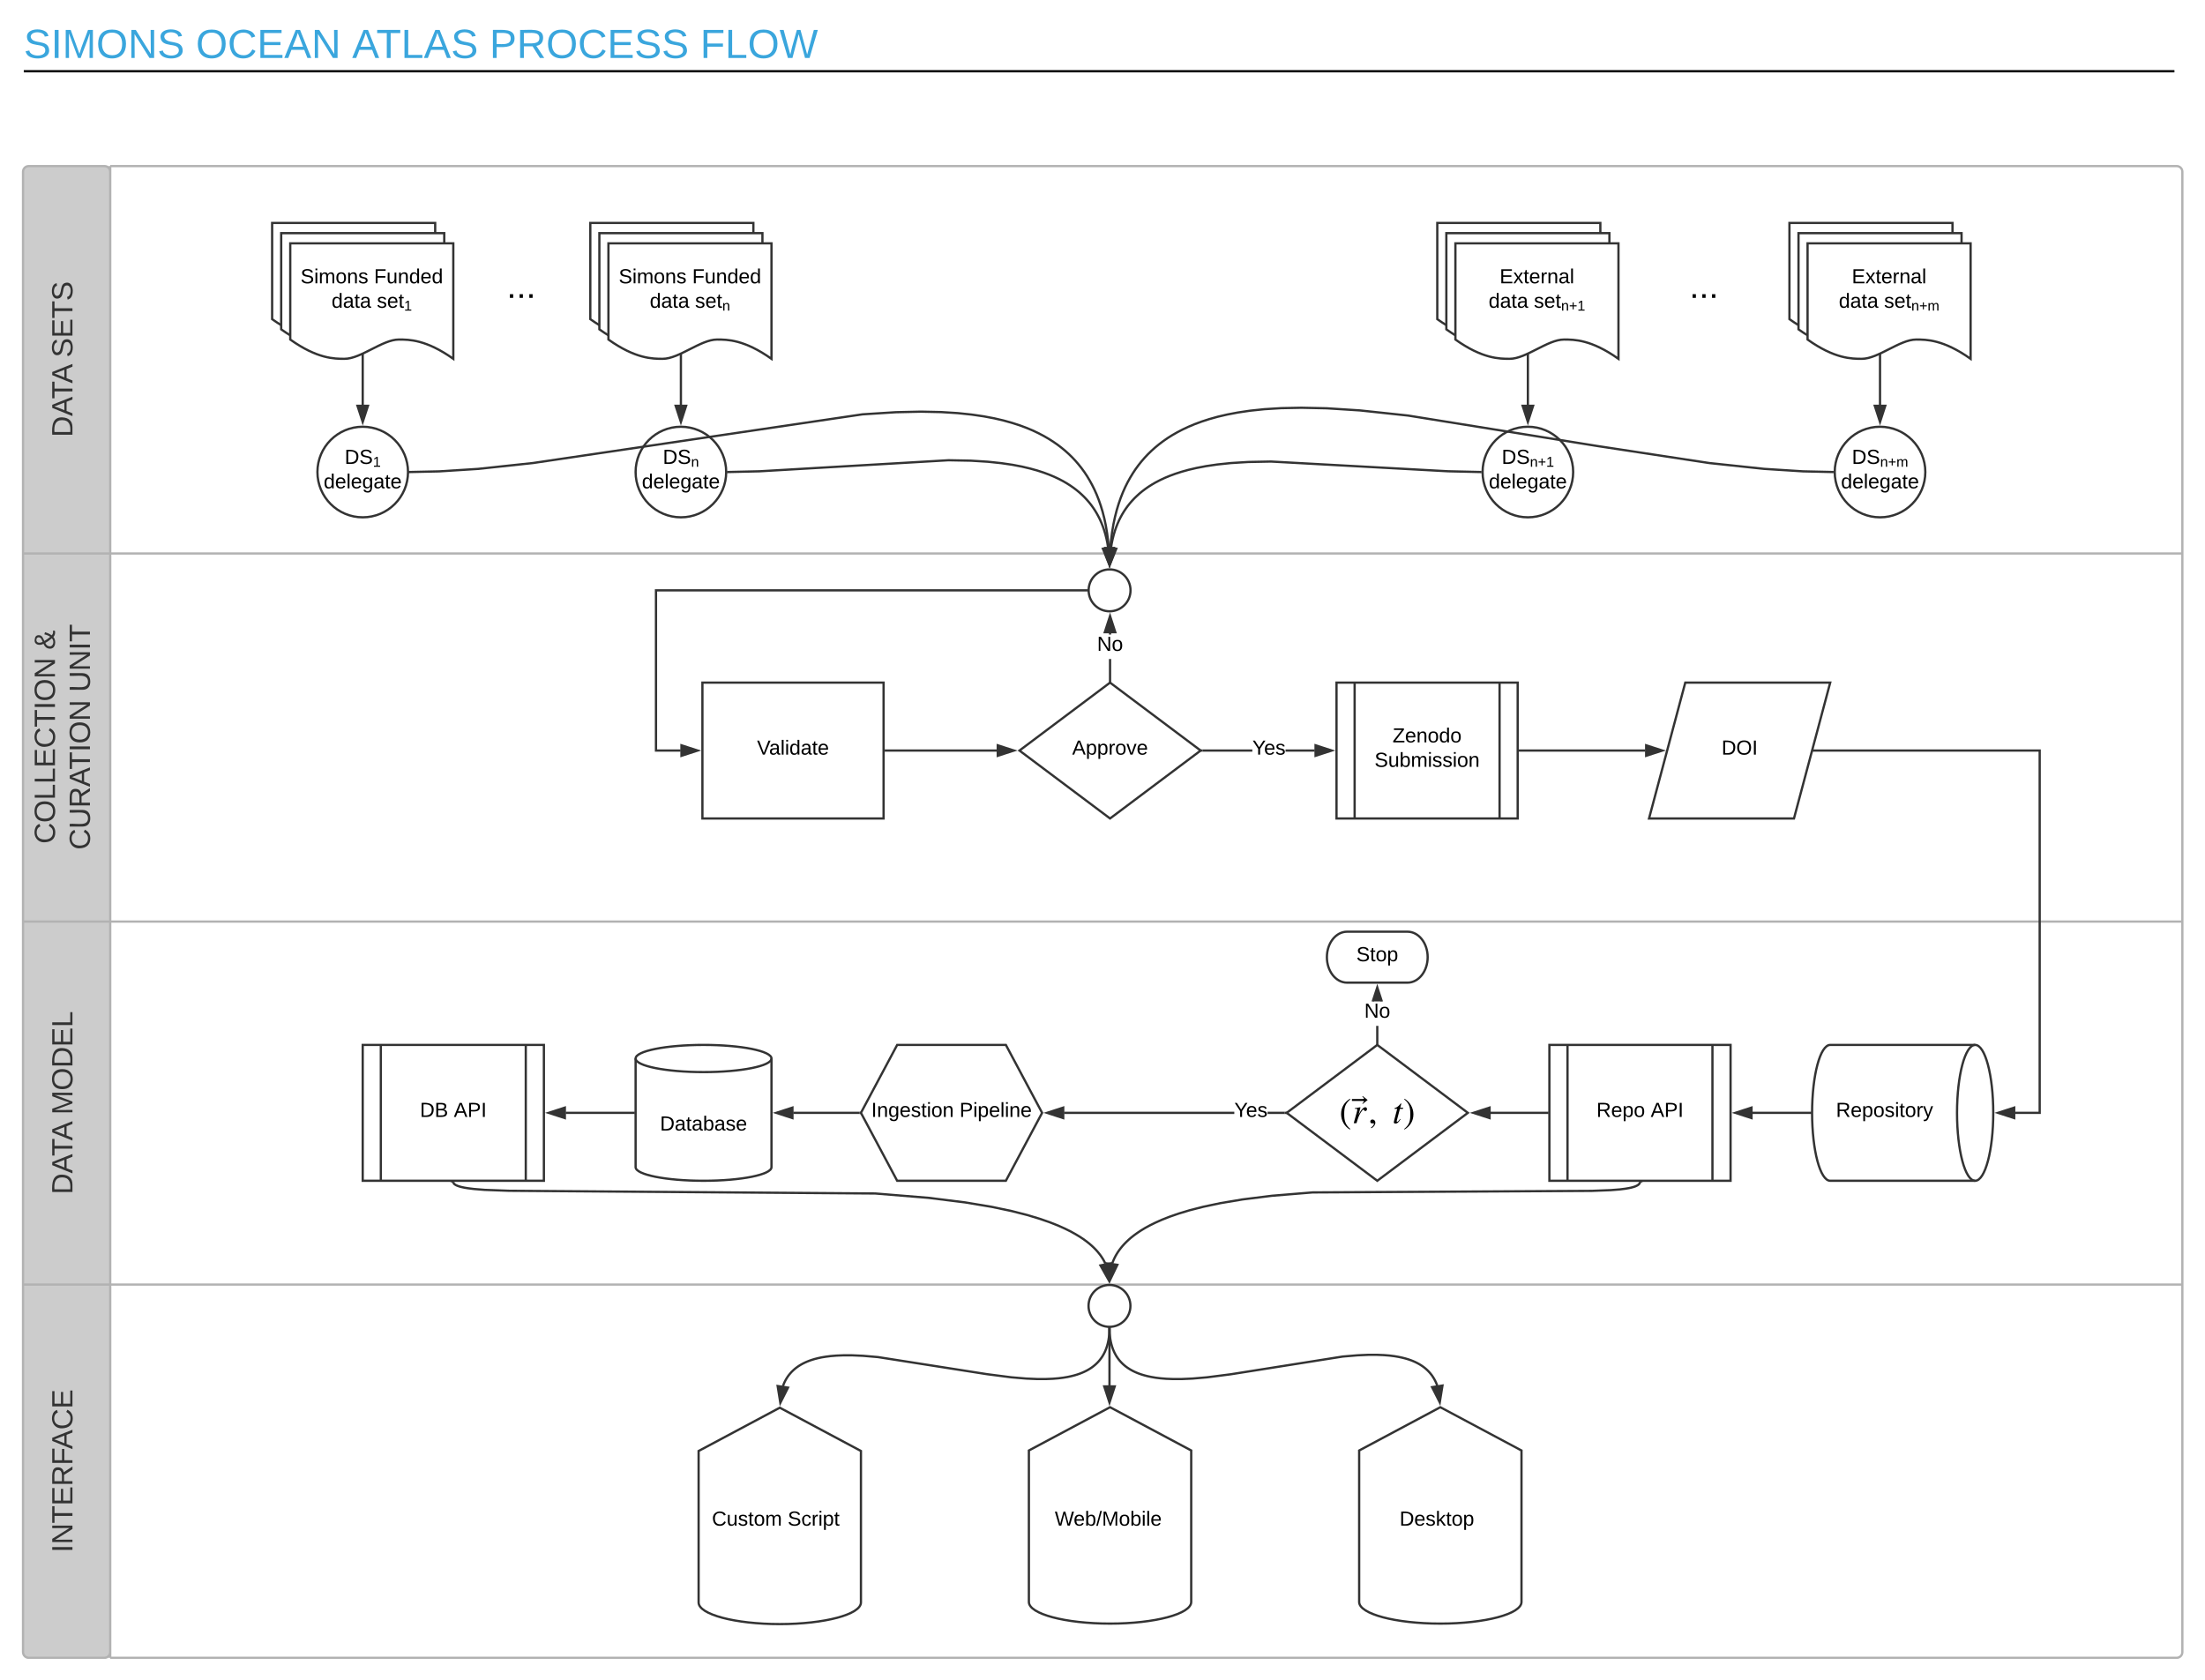 <svg xmlns="http://www.w3.org/2000/svg" xmlns:xlink="http://www.w3.org/1999/xlink" xmlns:lucid="lucid" width="1947.33" height="1484.24"><g transform="translate(-39.667 -17.076)" lucid:page-tab-id="0_0"><path d="M0 0h2039.17v1575.72H0z" fill="#fff"/><path d="M137 1481.32H65c-2.76 0-5-2.24-5-5V168.77c0-2.76 2.24-5 5-5h72" fill="#ccc"/><path d="M137 1476.32c0 2.76-2.24 5-5 5H65c-2.76 0-5-2.24-5-5V168.77c0-2.76 2.24-5 5-5h67c2.76 0 5 2.24 5 5zM137 1481.32h1825c2.76 0 5-2.24 5-5V168.77c0-2.76-2.24-5-5-5H137M137 1481.32V163.77M60 1151.68h1907M60 831.07h1907M60 505.94h1907" stroke="#b2b2b2" stroke-width="2" fill="none"/><use xlink:href="#a" transform="matrix(6.123233995736766e-17,-1,1,6.123233995736766e-17,60,505.941) translate(102.734 43.649)"/><use xlink:href="#b" transform="matrix(6.123233995736766e-17,-1,1,6.123233995736766e-17,60,505.941) translate(173.109 43.649)"/><use xlink:href="#c" transform="matrix(6.123233995736766e-17,-1,1,6.123233995736766e-17,60,831.066) translate(68.737 28.201)"/><use xlink:href="#d" transform="matrix(6.123233995736766e-17,-1,1,6.123233995736766e-17,60,831.066) translate(240.098 28.201)"/><use xlink:href="#e" transform="matrix(6.123233995736766e-17,-1,1,6.123233995736766e-17,60,831.066) translate(63.409 59.098)"/><use xlink:href="#f" transform="matrix(6.123233995736766e-17,-1,1,6.123233995736766e-17,60,831.066) translate(202.729 59.098)"/><use xlink:href="#g" transform="matrix(6.123233995736766e-17,-1,1,6.123233995736766e-17,60,1151.675) translate(79.611 43.649)"/><use xlink:href="#h" transform="matrix(6.123233995736766e-17,-1,1,6.123233995736766e-17,60,1151.675) translate(149.987 43.649)"/><use xlink:href="#i" transform="matrix(6.123233995736766e-17,-1,1,6.123233995736766e-17,60,1481.316) translate(92.944 43.649)"/><path d="M60.67 37.08h848v48h-848z" fill="none"/><use xlink:href="#j" transform="matrix(1,0,0,1,60.667,37.076) translate(0 31.209)"/><use xlink:href="#k" transform="matrix(1,0,0,1,60.667,37.076) translate(151.993 31.209)"/><use xlink:href="#l" transform="matrix(1,0,0,1,60.667,37.076) translate(289.969 31.209)"/><use xlink:href="#m" transform="matrix(1,0,0,1,60.667,37.076) translate(411.323 31.209)"/><use xlink:href="#n" transform="matrix(1,0,0,1,60.667,37.076) translate(597.36 31.209)"/><path d="M60.67 80H1960" stroke="#000" stroke-width="2" fill="none"/><path/><path d="M280 214h144v102c-24.05-17.03-39.02-17.03-48.1-17.03-14.4 0-33.55 17.03-47.95 17.03-8.93 0-24.05 0-47.95-17.03z" stroke="#333" stroke-width="2" fill="#fff"/><path d="M288 223h144v102c-24.05-17.03-39.02-17.03-48.1-17.03-14.4 0-33.55 17.03-47.95 17.03-8.93 0-24.05 0-47.95-17.03z" stroke="#333" stroke-width="2" fill="#fff"/><path d="M296 232h144v102c-24.05-17.03-39.02-17.03-48.1-17.03-14.4 0-33.55 17.03-47.95 17.03-8.93 0-24.05 0-47.95-17.03z" stroke="#333" stroke-width="2" fill="#fff"/><use xlink:href="#o" transform="matrix(1,0,0,1,301,237) translate(4.075 30.3)"/><use xlink:href="#p" transform="matrix(1,0,0,1,301,237) translate(68.975 30.3)"/><use xlink:href="#q" transform="matrix(1,0,0,1,301,237) translate(31.5 51.9)"/><use xlink:href="#r" transform="matrix(1,0,0,1,301,237) translate(71.5 51.9)"/><path d="M400 434c0 22.1-17.9 40-40 40s-40-17.9-40-40 17.9-40 40-40 40 17.9 40 40z" stroke="#333" stroke-width="2" fill="#fff"/><use xlink:href="#s" transform="matrix(1,0,0,1,325,399) translate(19.025 27.8)"/><use xlink:href="#t" transform="matrix(1,0,0,1,325,399) translate(0.525 49.4)"/><path d="M360 330.03v44.73" stroke="#333" stroke-width="2" fill="none"/><path d="M361 330.03h-2v-.64l2-.93zM360 389.76l-4.64-14.26h9.28z" fill="#333"/><path d="M360 393l-6-18.5h12zm-3.26-16.5l3.26 10.03 3.26-10.03z" fill="#333"/><path d="M561 214h144v102c-24.05-17.03-39.02-17.03-48.1-17.03-14.4 0-33.55 17.03-47.95 17.03-8.93 0-24.05 0-47.95-17.03z" stroke="#333" stroke-width="2" fill="#fff"/><path d="M569 223h144v102c-24.05-17.03-39.02-17.03-48.1-17.03-14.4 0-33.55 17.03-47.95 17.03-8.93 0-24.05 0-47.95-17.03z" stroke="#333" stroke-width="2" fill="#fff"/><path d="M577 232h144v102c-24.05-17.03-39.02-17.03-48.1-17.03-14.4 0-33.55 17.03-47.95 17.03-8.93 0-24.05 0-47.95-17.03z" stroke="#333" stroke-width="2" fill="#fff"/><use xlink:href="#o" transform="matrix(1,0,0,1,582,237) translate(4.075 30.3)"/><use xlink:href="#p" transform="matrix(1,0,0,1,582,237) translate(68.975 30.3)"/><use xlink:href="#q" transform="matrix(1,0,0,1,582,237) translate(31.5 51.9)"/><use xlink:href="#u" transform="matrix(1,0,0,1,582,237) translate(71.5 51.9)"/><path d="M681 434c0 22.1-17.9 40-40 40s-40-17.9-40-40 17.9-40 40-40 40 17.9 40 40z" stroke="#333" stroke-width="2" fill="#fff"/><use xlink:href="#v" transform="matrix(1,0,0,1,606,399) translate(19.025 27.8)"/><use xlink:href="#t" transform="matrix(1,0,0,1,606,399) translate(0.525 49.4)"/><path d="M641 330.03v44.73" stroke="#333" stroke-width="2" fill="none"/><path d="M642 330.03h-2v-.64l2-.93zM641 389.76l-4.64-14.26h9.28z" fill="#333"/><path d="M641 393l-6-18.5h12zm-3.26-16.5l3.26 10.03 3.26-10.03z" fill="#333"/><path d="M1309 214h144v102c-24.05-17.03-39.02-17.03-48.1-17.03-14.4 0-33.55 17.03-47.95 17.03-8.93 0-24.05 0-47.95-17.03z" stroke="#333" stroke-width="2" fill="#fff"/><path d="M1317 223h144v102c-24.05-17.03-39.02-17.03-48.1-17.03-14.4 0-33.55 17.03-47.95 17.03-8.93 0-24.05 0-47.95-17.03z" stroke="#333" stroke-width="2" fill="#fff"/><path d="M1325 232h144v102c-24.05-17.03-39.02-17.03-48.1-17.03-14.4 0-33.55 17.03-47.95 17.03-8.93 0-24.05 0-47.95-17.03z" stroke="#333" stroke-width="2" fill="#fff"/><use xlink:href="#w" transform="matrix(1,0,0,1,1330,237) translate(34.05 30.3)"/><use xlink:href="#x" transform="matrix(1,0,0,1,1330,237) translate(24.325 51.9)"/><use xlink:href="#y" transform="matrix(1,0,0,1,1330,237) translate(64.325 51.9)"/><path d="M1429 434c0 22.1-17.9 40-40 40s-40-17.9-40-40 17.9-40 40-40 40 17.9 40 40z" stroke="#333" stroke-width="2" fill="#fff"/><use xlink:href="#z" transform="matrix(1,0,0,1,1354,399) translate(11.85 27.8)"/><use xlink:href="#t" transform="matrix(1,0,0,1,1354,399) translate(0.525 49.4)"/><path d="M1389 330.03v44.73" stroke="#333" stroke-width="2" fill="none"/><path d="M1390 330.03h-2v-.64l2-.93zM1389 389.76l-4.64-14.26h9.28z" fill="#333"/><path d="M1389 393l-6-18.5h12zm-3.26-16.5l3.26 10.03 3.26-10.03z" fill="#333"/><path d="M1620 214h144v102c-24.05-17.03-39.02-17.03-48.1-17.03-14.4 0-33.55 17.03-47.95 17.03-8.93 0-24.05 0-47.95-17.03z" stroke="#333" stroke-width="2" fill="#fff"/><path d="M1628 223h144v102c-24.05-17.03-39.02-17.03-48.1-17.03-14.4 0-33.55 17.03-47.95 17.03-8.93 0-24.05 0-47.95-17.03z" stroke="#333" stroke-width="2" fill="#fff"/><path d="M1636 232h144v102c-24.05-17.03-39.02-17.03-48.1-17.03-14.4 0-33.55 17.03-47.95 17.03-8.93 0-24.05 0-47.95-17.03z" stroke="#333" stroke-width="2" fill="#fff"/><use xlink:href="#w" transform="matrix(1,0,0,1,1641,237) translate(34.05 30.3)"/><use xlink:href="#x" transform="matrix(1,0,0,1,1641,237) translate(22.593 51.9)"/><use xlink:href="#A" transform="matrix(1,0,0,1,1641,237) translate(62.593 51.9)"/><path d="M1740 434c0 22.1-17.9 40-40 40s-40-17.9-40-40 17.9-40 40-40 40 17.9 40 40z" stroke="#333" stroke-width="2" fill="#fff"/><use xlink:href="#B" transform="matrix(1,0,0,1,1665,399) translate(10.117 27.8)"/><use xlink:href="#t" transform="matrix(1,0,0,1,1665,399) translate(0.525 49.4)"/><path d="M1700 330.03v44.73" stroke="#333" stroke-width="2" fill="none"/><path d="M1701 330.03h-2v-.64l2-.93zM1700 389.76l-4.64-14.26h9.28z" fill="#333"/><path d="M1700 393l-6-18.5h12zm-3.26-16.5l3.26 10.03 3.26-10.03z" fill="#333"/><path d="M452.5 244h95v60h-95z" stroke="#000" stroke-opacity="0" stroke-width="2" fill="#fff" fill-opacity="0"/><use xlink:href="#C" transform="matrix(1,0,0,1,457.5,249) translate(29.626 31.179)"/><path d="M1497 244h95v60h-95z" stroke="#000" stroke-opacity="0" stroke-width="2" fill="#fff" fill-opacity="0"/><use xlink:href="#C" transform="matrix(1,0,0,1,1502,249) translate(29.626 31.179)"/><path d="M1038.08 538.5c0 10.22-8.28 18.5-18.5 18.5-10.2 0-18.5-8.28-18.5-18.5s8.3-18.5 18.5-18.5c10.22 0 18.5 8.28 18.5 18.5z" stroke="#333" stroke-width="2" fill="#fff"/><path d="M1348 434l-29.48-.67-156.38-8.6-20.17.4-15.14.93-12.04 1.26-9.95 1.46-8.38 1.6-7.2 1.68-6.3 1.76-5.54 1.8-4.94 1.83-4.45 1.86-4 1.9-3.67 1.9-3.35 1.95-3.1 1.96-2.85 2-2.65 2-2.48 2.05-2.3 2.1-2.2 2.12-2.03 2.17-1.93 2.24-1.83 2.3-1.72 2.36-1.63 2.45-1.54 2.53-1.45 2.65-1.37 2.76-1.3 2.9-1.2 3.05-1.12 3.2-1.03 3.43-.93 3.65-.83 3.9-.66 3.94" stroke="#333" stroke-width="2" fill="none"/><path d="M1349.06 433.02l-.06.98.04 1.02-1.07-.02.05-2zM1025.45 501.86l-5.64 13.9-3.6-14.56z" fill="#333"/><path d="M1026.9 500.96l-7.32 18.03-4.68-18.9zm-6.86 11.58l3.97-9.78-6.5-.46z" fill="#333"/><path d="M1659 434l-26.94-.6-34.45-2.2-48.3-5.13-98.76-15.02-167.34-26.93-42.5-4.54-29.35-1.88-22.35-.48-17.9.36-14.84.92-12.56 1.32-10.82 1.6-9.47 1.8-8.37 1.95-7.48 2.1-6.74 2.18-6.12 2.27-5.6 2.35-5.14 2.42-4.75 2.48-4.43 2.55-4.13 2.6-3.86 2.7-3.63 2.76-3.43 2.82-3.25 2.93-3.08 3-2.94 3.13-2.8 3.24-2.66 3.36-2.55 3.5-2.43 3.68-2.33 3.85-2.24 4.06-2.13 4.28-2.02 4.55-1.9 4.83-1.8 5.18-1.7 5.6-1.54 6-1.4 6.56-1.2 7.15-1 7.9-.45 5.58" stroke="#333" stroke-width="2" fill="none"/><path d="M1660.06 433.02l-.06.98.04 1.02-1.07-.02.04-2zM1024.9 501.7l-5.2 14.06-4.05-14.44z" fill="#333"/><path d="M1026.32 500.74l-6.74 18.25-5.27-18.73zm-6.48 11.78l3.65-9.9-6.52-.25z" fill="#333"/><path d="M682 434l28.48-.65 166.85-9.76 19.75.38 14.94.93 11.95 1.26 9.88 1.45 8.35 1.6 7.2 1.7 6.28 1.74 5.55 1.8 4.95 1.84 4.45 1.87 4.04 1.9 3.67 1.9 3.37 1.96 3.12 1.98 2.88 2 2.67 2.03 2.5 2.07 2.33 2.1 2.2 2.15 2.06 2.2 1.95 2.26 1.85 2.32 1.74 2.4 1.64 2.47 1.56 2.58 1.47 2.68 1.4 2.8 1.3 2.95 1.23 3.1 1.14 3.27 1.05 3.48.94 3.7.85 4 .7 4.28.02.1" stroke="#333" stroke-width="2" fill="none"/><path d="M682.03 435l-1.1.02.07-1.02-.03-.98 1-.02zM1019.36 515.76l-5.6-13.9 9.24-.65z" fill="#333"/><path d="M1019.58 519l-7.27-18.05 12-.83zm-4.4-16.25l3.96 9.78 2.55-10.23z" fill="#333"/><path d="M401 434l26.56-.58 34.2-2.18 48.63-5.2 290.97-43 29.38-1.87 22.25-.5 17.77.37 14.68.92 12.4 1.3 10.7 1.57 9.33 1.77 8.25 1.93 7.37 2.06 6.63 2.14 6 2.23 5.5 2.3 5.06 2.4 4.66 2.43 4.33 2.5 4.03 2.56 3.8 2.63 3.55 2.7 3.35 2.77 3.18 2.86 3.02 2.95 2.87 3.05 2.7 3.16 2.62 3.28 2.5 3.42 2.37 3.58 2.26 3.76 2.17 3.95 2.08 4.17 1.98 4.43 1.86 4.7 1.76 5.06 1.64 5.42 1.5 5.86 1.35 6.37 1.16 6.96.97 7.65.4 4.88" stroke="#333" stroke-width="2" fill="none"/><path d="M401.03 435l-1.1.02.07-1.02-.03-.98L401 433zM1019.45 515.76l-5.22-14.07 9.27-.4z" fill="#333"/><path d="M1019.58 519l-6.76-18.25 12-.5zm-3.93-16.36l3.67 9.88 2.84-10.15z" fill="#333"/><a xlink:href="https://docs.google.com/document/d/1lr-3JZYcTnyxKvPvO-J4kLCUUiqJe_rnPNKXNGw742w/edit" target="_blank"><path d="M660 620h160v120H660z" stroke="#333" stroke-width="2" fill-opacity="0"/><use xlink:href="#D" transform="matrix(1,0,0,1,665,625) translate(43.225 58.6)"/><path class="lucid-link lucid-hotspot lucid-overlay-hotspot" d="M660 620h160v120H660z" fill="none"/></a><path d="M1020 620l80 60-80 60-80-60z" stroke="#333" stroke-width="2" fill="#fff"/><use xlink:href="#E" transform="matrix(1,0,0,1,945,625) translate(41.525 58.6)"/><path d="M821 680h99.1" stroke="#333" stroke-width="2" fill="none"/><path d="M821 681h-1v-2h1zM935.1 680l-14.27 4.64v-9.28z" fill="#333"/><path d="M938.33 680l-18.5 6v-12zm-16.5 3.26l10.03-3.26-10.03-3.26z" fill="#333"/><path d="M1000.07 538.5H619V680h21.76" stroke="#333" stroke-width="2" fill="none"/><path d="M1001.08 538.5l.13 1h-1.13v-2h1.14zM655.76 680l-14.26 4.64v-9.28z" fill="#333"/><path d="M659 680l-18.5 6v-12zm-16.5 3.26l10.03-3.26-10.03-3.26z" fill="#333"/><path d="M1220 620h160v120h-160z" stroke="#333" stroke-width="2" fill="#fff"/><path d="M1236 620v120m128-120v120" stroke="#333" stroke-width="2" fill="none"/><use xlink:href="#F" transform="matrix(1,0,0,1,1245,625) translate(24.525 47.8)"/><use xlink:href="#G" transform="matrix(1,0,0,1,1245,625) translate(8.575 69.4)"/><path d="M1145.66 681h-44v-2h44zm55.1 0H1175v-2h25.76z" fill="#333"/><path d="M1101.67 681h-3l1.33-1-1.33-1h3zM1215.76 680l-14.26 4.64v-9.28z" fill="#333"/><path d="M1219 680l-18.5 6v-12zm-16.5 3.26l10.03-3.26-10.03-3.26z" fill="#333"/><use xlink:href="#H" transform="matrix(1,0,0,1,1145.658,669.2) translate(0 14.4)"/><path d="M1021 618.75h-2v-19.6h2zm0-41.2h-2v-1.36h2zM1021 620.75l-1-.75-1 .75v-2h2zM1024.64 575.46h-9.28l4.64-14.27z" fill="#333"/><path d="M1026 576.46h-12l6-18.5zm-9.26-2h6.52l-3.26-10.03z" fill="#333"/><use xlink:href="#I" transform="matrix(1,0,0,1,1008.525,577.552) translate(0 14.4)"/><path d="M1528 620h128l-32 120h-128z" stroke="#333" stroke-width="2" fill="#fff"/><use xlink:href="#J" transform="matrix(1,0,0,1,1501,625) translate(59.025 58.6)"/><path d="M1381 680h111.73" stroke="#333" stroke-width="2" fill="none"/><path d="M1381 681h-1v-2h1zM1507.73 680l-14.27 4.64v-9.28z" fill="#333"/><path d="M1510.97 680l-18.5 6v-12zm-16.5 3.26l10.02-3.26-10.04-3.26z" fill="#333"/><path d="M1784 940c8.84 0 16 26.86 16 60s-7.16 60-16 60h-128c-8.84 0-16-26.86-16-60s7.16-60 16-60z" stroke="#333" stroke-width="2" fill="#fff"/><path d="M1784 1060c-8.84 0-16-26.86-16-60s7.16-60 16-60" stroke="#333" stroke-width="2" fill="none"/><use xlink:href="#K" transform="matrix(1,0,0,1,1645,945) translate(16.075 58.6)"/><path d="M721 1048c0 6.63-26.86 12-60 12s-60-5.37-60-12v-96c0-6.63 26.86-12 60-12s60 5.37 60 12z" stroke="#333" stroke-width="2" fill="#fff"/><path d="M721 952c0 6.63-26.86 12-60 12s-60-5.37-60-12" stroke="#333" stroke-width="2" fill="none"/><use xlink:href="#L" transform="matrix(1,0,0,1,606,969) translate(16.525 46.6)"/><path d="M832 940h96l32 60-32 60h-96l-32-60z" stroke="#333" stroke-width="2" fill="#fff"/><use xlink:href="#M" transform="matrix(1,0,0,1,805,945) translate(4.1 58.6)"/><use xlink:href="#N" transform="matrix(1,0,0,1,805,945) translate(82.05 58.6)"/><path d="M360 940h160v120H360z" stroke="#333" stroke-width="2" fill="#fff"/><path d="M376 940v120m128-120v120" stroke="#333" stroke-width="2" fill="none"/><use xlink:href="#O" transform="matrix(1,0,0,1,385,945) translate(25.525 58.6)"/><use xlink:href="#P" transform="matrix(1,0,0,1,385,945) translate(55.475 58.6)"/><path d="M1256 940l80 60-80 60-80-60z" stroke="#333" stroke-width="2" fill="#fff"/><path d="M1222.52 984.7h66.96v30.6h-66.96z" fill="#fff" fill-opacity="0"/><path d="M1232.22 1014.25l-.4.5c-5.03-2.86-7.77-8.25-7.77-13.67 0-5.9 2.78-10.5 7.88-13.53l.3.5c-4.45 3.8-5.44 6.78-5.44 12.93 0 5.94.95 9.54 5.42 13.27M1239.4 1002l.5-1.1c.6-1.35 1.7-3.04 3-4.42.83-.86 1.8-1.43 2.52-1.43.9 0 1.5.67 1.5 1.63 0 .95-.54 1.72-1.5 1.72-.57 0-.83-.35-1.1-.83-.2-.32-.3-.45-.52-.45-.58 0-1.47 1.06-2.62 3-1.37 2.36-1.95 3.64-3.54 9h-2.43l2.6-9.32c.45-1.66.5-1.94.5-2.6 0-.68-.57-.84-1.2-.84-.26 0-.5.03-1 .1v-.55l4.95-.85.1.06M1247.5 988.64l-4.2 3.38-.6-.26c1.03-.86 1.57-1.56 1.57-1.78 0-.4-.5-.48-1.56-.48h-9.1v-1.72h9.1c.9 0 1.57-.07 1.57-.48 0-.3-.67-.86-1.6-1.8l.58-.24M1250.72 1013.6l-.32-.6c1.75-1.17 2.65-2.35 2.65-3.4 0-.23-.2-.42-.45-.42s-.57.13-.92.13c-1.2 0-1.85-.53-1.85-1.62 0-1.08.76-1.82 1.9-1.82 1.44 0 2.56 1.12 2.56 2.78 0 1.9-1.38 3.92-3.58 4.97M1278.82 995.46l-.16 1.02h-2.68l-2.77 10.47c-.02.13-.06.35-.06.44 0 .4.2.5.48.5.5 0 1.02-.5 2.6-2.52l.4.23c-1.9 2.94-2.9 3.87-4.56 3.87-.86 0-1.47-.38-1.47-1.18 0-.36.25-1.35.5-2.37l2.5-9.45h-2.4c-.03-.1-.03-.2-.03-.2 0-.34.28-.62 1.05-.78 1.02-.23 3.1-1.8 4.24-3.5.13-.2.32-.3.45-.3.2 0 .3.1.3.25 0 0 0 .16-.04.23l-.9 3.28h2.56M1279.75 988.06l.38-.5c4.88 2.93 7.78 8.25 7.78 13.68 0 5.9-2.8 10.43-7.87 13.52l-.28-.5c4.53-3.74 5.42-6.74 5.42-12.93 0-5.96-.8-9.63-5.42-13.27"/><path d="M1408 940h160v120h-160z" stroke="#333" stroke-width="2" fill="#fff"/><path d="M1424 940v120m128-120v120" stroke="#333" stroke-width="2" fill="none"/><use xlink:href="#Q" transform="matrix(1,0,0,1,1433,945) translate(16.525 58.6)"/><use xlink:href="#P" transform="matrix(1,0,0,1,1433,945) translate(64.475 58.6)"/><path d="M1641.03 680H1841v320h-21.76" stroke="#333" stroke-width="2" fill="none"/><path d="M1641.03 681h-1.3l.54-2h.76zM1818.5 1004.64l-14.26-4.64 14.26-4.64z" fill="#333"/><path d="M1819.5 1006l-18.5-6 18.5-6zm-12.03-6l10.03 3.26v-6.52zM1129.74 1001H979.37v-2h150.37zm44.6 0h-15.25v-2h15.23z" fill="#333"/><path d="M1176 1000l1.33 1h-3v-2h3zM978.64 1004.64l-14.27-4.64 14.27-4.64z" fill="#333"/><path d="M979.64 1006l-18.5-6 18.5-6zm-12.03-6l10.04 3.26v-6.52z" fill="#333"/><use xlink:href="#H" transform="matrix(1,0,0,1,1129.744,989.2) translate(0 14.4)"/><path d="M1282.7 840c9.83 0 17.8 10.07 17.8 22.5s-7.97 22.5-17.8 22.5h-53.4c-9.83 0-17.8-10.07-17.8-22.5s7.97-22.5 17.8-22.5z" stroke="#333" stroke-width="2" fill="#fff"/><use xlink:href="#R" transform="matrix(1,0,0,1,1216.5,845) translate(21 21.1)"/><path d="M1257 938.75h-2v-15.58h2zM1257 940.75l-1-.75-1 .75v-2h2zM1260 901.58h-8l4-12.34z" fill="#333"/><path d="M1261.06 901.58h-2.1l-2.96-9.1-2.96 9.1h-2.1L1256 886z" fill="#333"/><use xlink:href="#I" transform="matrix(1,0,0,1,1244.525,901.575) translate(0 14.4)"/><path d="M1639 1000h-51.76" stroke="#333" stroke-width="2" fill="none"/><path d="M1640 1000l.03 1H1639v-2h1.04zM1586.5 1004.64l-14.26-4.64 14.26-4.64z" fill="#333"/><path d="M1587.5 1006l-18.5-6 18.5-6zm-12.03-6l10.03 3.26v-6.52z" fill="#333"/><path d="M1407 1000h-51.1" stroke="#333" stroke-width="2" fill="none"/><path d="M1408 1001h-1v-2h1zM1355.17 1004.64l-14.27-4.64 14.27-4.64z" fill="#333"/><path d="M1356.17 1006l-18.5-6 18.5-6zm-12.03-6l10.03 3.26v-6.52z" fill="#333"/><path d="M798.87 1000h-58.63" stroke="#333" stroke-width="2" fill="none"/><path d="M800 1000l.53 1h-1.66v-2h1.66zM739.5 1004.64l-14.26-4.64 14.26-4.64z" fill="#333"/><path d="M740.5 1006l-18.5-6 18.5-6zm-12.03-6l10.03 3.26v-6.52z" fill="#333"/><path d="M600 1000h-60.76" stroke="#333" stroke-width="2" fill="none"/><path d="M601 1001h-1v-2h1zM538.5 1004.64l-14.26-4.64 14.26-4.64z" fill="#333"/><path d="M539.5 1006l-18.5-6 18.5-6zm-12.03-6l10.03 3.26v-6.52z" fill="#333"/><path d="M1038 1170.5c0 10.22-8.28 18.5-18.5 18.5s-18.5-8.28-18.5-18.5 8.28-18.5 18.5-18.5 18.5 8.28 18.5 18.5z" stroke="#333" stroke-width="2" fill="#fff"/><path d="M1488 1061v.22l-.02.1-.02.1-.02.1-.02.12-.03.1-.04.1-.04.1-.04.1-.05.12-.06.1-.06.1-.07.13-.08.1-.1.12-.1.12-.1.13-.13.13-.15.14-.17.15-.2.15-.23.16-.27.2-.3.18-.4.2-.45.23-.55.26-.7.28-.87.3-1.14.34-1.53.4-2.1.43-3.04.52-4.7.6-8.06.64-16.72.65-246.54 1.36-36.04 2.97-25.88 3.23-19.47 3.27-15.12 3.2-12.04 3.08-9.78 2.95-8.06 2.8-6.75 2.66-5.7 2.55-4.9 2.42-4.22 2.3-3.66 2.23-3.22 2.14-2.83 2.05-2.52 1.98-2.24 1.93-2 1.9-1.8 1.83-1.62 1.8-1.46 1.76-1.33 1.74-1.2 1.72-1.08 1.7-1 1.72-.88 1.7-.8 1.7-.73 1.7-.65 1.74" stroke="#333" stroke-width="2" fill="none"/><path d="M1491.14 1060.64l-2.72 1.27-.84-1.8.2-.1h3.06zM1026.43 1134.27l-6.5 13.5-2.7-14.74z" fill="#333"/><path d="M1027.93 1133.46l-8.43 17.53-3.5-19.15zm-7.57 11.12l4.57-9.5-6.46-.88z" fill="#333"/><path d="M440 1061v.18l.02.1v.07l.03.1.02.08.02.08.02.1.03.1.04.07.03.1.05.1.05.08.07.1.07.1.07.1.1.1.1.12.1.12.14.12.16.13.18.14.2.14.25.16.3.18.34.2.44.2.53.24.67.26.86.3 1.13.34 1.55.4 2.18.46 3.26.54 5.23.65 9.43.77 21.24.8 323.8 2.4 47 3.85 32.33 4.03 23.5 3.93 17.7 3.74 13.74 3.5 10.9 3.3 8.8 3.05 7.26 2.86 6.03 2.7 5.08 2.5 4.33 2.4 3.73 2.24 3.22 2.13 2.8 2.04 2.48 1.96 2.17 1.88 1.93 1.8 1.72 1.76 1.54 1.7 1.36 1.67 1.24 1.62 1.1 1.6 1 1.56.9 1.55.8 1.55.54 1.12" stroke="#333" stroke-width="2" fill="none"/><path d="M440.4 1060.08l-.8 1.84-2.75-1.2.3-.72h3.05zM1018.86 1147.82l-7.35-13.07 9.1-1.83z" fill="#333"/><path d="M1019.5 1151l-9.54-16.96 11.8-2.37zm-6.45-15.54l5.17 9.2 1.22-10.5z" fill="#333"/><g><path d="M800 1298.66v133.8c0 10.55-32.1 19.1-71.68 19.1-39.6 0-71.68-8.55-71.68-19.1v-133.8l71.68-38.23z" stroke="#333" stroke-width="2" fill="#fff"/></g><a xlink:href="http://" target="_blank"><path d="M1091.68 1298.23v133.8c0 10.56-32.1 19.1-71.68 19.1-39.6 0-71.68-8.54-71.68-19.1v-133.8L1020 1260z" stroke="#333" stroke-width="2" fill="#fff" fill-opacity=".5"/><path class="lucid-link lucid-hotspot lucid-overlay-hotspot" d="M962.66 1283.9h133.8c10.55 0 19.1 32.08 19.1 71.67 0 39.6-8.55 71.68-19.1 71.68h-133.8l-38.23-71.68z" fill="none"/></a><g><path d="M1383.36 1298.23v133.8c0 10.56-32.1 19.1-71.68 19.1-39.6 0-71.68-8.54-71.68-19.1v-133.8l71.68-38.23z" stroke="#333" stroke-width="2" fill="#fff"/></g><path d="M1019.5 1190l-.06 2.95-.17 2.65-.25 2.42-.33 2.22-.4 2.04-.44 1.9-.5 1.76-.53 1.65-.58 1.54-.6 1.47-.67 1.4-.7 1.32-.72 1.27-.77 1.2-.82 1.16-.85 1.12-.9 1.1-.94 1.04-1 1.02-1.07 1-1.13.97-1.2.96-1.28.93-1.37.9-1.48.9-1.6.87-1.73.86-1.9.84-2.07.83-2.3.8-2.55.77-2.87.73-3.25.7-3.72.62-4.3.54-5.1.42-6.1.25h-7.55l-9.7-.42-13.28-1.12-21.35-2.75-96.33-15.1-13.3-1.14-9.67-.42h-7.55l-6.1.24-5.1.42-4.3.55-3.73.6-3.25.7-2.87.74-2.55.77-2.3.8-2.08.83-1.9.84-1.72.86-1.6.88-1.48.9-1.37.9-1.28.94-1.2.95-1.12.97-1.06 1-1 1-.95 1.07-.9 1.08-.86 1.12-.8 1.17-.78 1.22-.73 1.26-.7 1.33-.65 1.4-.6 1.46-.46 1.2" stroke="#333" stroke-width="2" fill="none"/><path d="M1020.5 1190.13l-2-.24.13-1 .87.1 1.15-.15zM735.6 1242.72l-6.78 13.38-2.38-14.8z" fill="#333"/><path d="M737.1 1241.94l-8.78 17.36-3.08-19.2zm-7.78 10.96l4.77-9.4-6.45-1z" fill="#333"/><path d="M1019.5 1190v50.9" stroke="#333" stroke-width="2" fill="none"/><path d="M1019.5 1189l1-.13v1.14h-2v-1.13zM1019.5 1255.9l-4.64-14.27h9.28z" fill="#333"/><path d="M1019.5 1259.13l-6-18.5h12zm-3.26-16.5l3.26 10.03 3.26-10.03z" fill="#333"/><path d="M1019.5 1190l.06 2.95.17 2.66.25 2.44.33 2.22.4 2.04.44 1.9.5 1.77.53 1.65.58 1.55.62 1.47.65 1.4.7 1.32.72 1.26.77 1.2.82 1.18.85 1.12.9 1.08.95 1.05 1 1.03 1.06 1 1.12.96 1.2.95 1.28.92 1.37.9 1.48.9 1.6.88 1.72.86 1.9.84 2.06.82 2.3.8 2.55.76 2.86.74 3.25.68 3.7.63 4.3.54 5.05.42 6.07.24h7.5l9.58-.42 13.1-1.12 20.8-2.67 98.87-15.66 13.1-1.1 9.6-.43h7.48l6.08.25 5.05.4 4.3.55 3.7.62 3.24.7 2.86.72 2.55.76 2.3.8 2.06.82 1.9.84 1.72.86 1.6.87 1.47.9 1.37.9 1.28.93 1.2.95 1.12.97 1.06 1 1 1.02.95 1.05.9 1.1.86 1.1.8 1.17.77 1.22.73 1.26.7 1.32.65 1.4.63 1.46.46 1.24" stroke="#333" stroke-width="2" fill="none"/><path d="M1019.5 1189l.87-.1.12 1-2 .23-.15-1.28zM1311.18 1255.67l-6.77-13.38 9.17-1.44z" fill="#333"/><path d="M1311.68 1258.87l-8.8-17.36 11.9-1.84zm-5.76-15.8l4.76 9.4 1.68-10.4z" fill="#333"/><path d="M605 1331h800v60H605z" stroke="#000" stroke-opacity="0" stroke-width="2" fill="#fff" fill-opacity="0"/><g><use xlink:href="#S" transform="matrix(1,0,0,1,610,1336) translate(58.4 28.6)"/><use xlink:href="#T" transform="matrix(1,0,0,1,610,1336) translate(125.3 28.6)"/><use xlink:href="#U" transform="matrix(1,0,0,1,610,1336) translate(361.2 28.6)"/><use xlink:href="#V" transform="matrix(1,0,0,1,610,1336) translate(665.65 28.6)"/></g><defs><path fill="#333" d="M30-248c118-7 216 8 213 122C240-48 200 0 122 0H30v-248zM63-27c89 8 146-16 146-99s-60-101-146-95v194" id="W"/><path fill="#333" d="M205 0l-28-72H64L36 0H1l101-248h38L239 0h-34zm-38-99l-47-123c-12 45-31 82-46 123h93" id="X"/><path fill="#333" d="M127-220V0H93v-220H8v-28h204v28h-85" id="Y"/><g id="a"><use transform="matrix(0.072,0,0,0.072,0,0)" xlink:href="#W"/><use transform="matrix(0.072,0,0,0.072,18.524,0)" xlink:href="#X"/><use transform="matrix(0.072,0,0,0.072,33.757,0)" xlink:href="#Y"/><use transform="matrix(0.072,0,0,0.072,47.489,0)" xlink:href="#X"/></g><path fill="#333" d="M185-189c-5-48-123-54-124 2 14 75 158 14 163 119 3 78-121 87-175 55-17-10-28-26-33-46l33-7c5 56 141 63 141-1 0-78-155-14-162-118-5-82 145-84 179-34 5 7 8 16 11 25" id="Z"/><path fill="#333" d="M30 0v-248h187v28H63v79h144v27H63v87h162V0H30" id="aa"/><g id="b"><use transform="matrix(0.072,0,0,0.072,0,0)" xlink:href="#Z"/><use transform="matrix(0.072,0,0,0.072,17.165,0)" xlink:href="#aa"/><use transform="matrix(0.072,0,0,0.072,34.329,0)" xlink:href="#Y"/><use transform="matrix(0.072,0,0,0.072,49.992,0)" xlink:href="#Z"/></g><path fill="#333" d="M212-179c-10-28-35-45-73-45-59 0-87 40-87 99 0 60 29 101 89 101 43 0 62-24 78-52l27 14C228-24 195 4 139 4 59 4 22-46 18-125c-6-104 99-153 187-111 19 9 31 26 39 46" id="ab"/><path fill="#333" d="M140-251c81 0 123 46 123 126C263-46 219 4 140 4 59 4 17-45 17-125s42-126 123-126zm0 227c63 0 89-41 89-101s-29-99-89-99c-61 0-89 39-89 99S79-25 140-24" id="ac"/><path fill="#333" d="M30 0v-248h33v221h125V0H30" id="ad"/><path fill="#333" d="M33 0v-248h34V0H33" id="ae"/><path fill="#333" d="M190 0L58-211 59 0H30v-248h39L202-35l-2-213h31V0h-41" id="af"/><g id="c"><use transform="matrix(0.072,0,0,0.072,0,0)" xlink:href="#ab"/><use transform="matrix(0.072,0,0,0.072,18.524,0)" xlink:href="#ac"/><use transform="matrix(0.072,0,0,0.072,38.549,0)" xlink:href="#ad"/><use transform="matrix(0.072,0,0,0.072,52.853,0)" xlink:href="#ad"/><use transform="matrix(0.072,0,0,0.072,67.157,0)" xlink:href="#aa"/><use transform="matrix(0.072,0,0,0.072,84.322,0)" xlink:href="#ab"/><use transform="matrix(0.072,0,0,0.072,102.845,0)" xlink:href="#Y"/><use transform="matrix(0.072,0,0,0.072,118.508,0)" xlink:href="#ae"/><use transform="matrix(0.072,0,0,0.072,125.66,0)" xlink:href="#ac"/><use transform="matrix(0.072,0,0,0.072,145.685,0)" xlink:href="#af"/></g><path fill="#333" d="M234-2c-28 10-62 0-77-18C117 19 8 12 13-65c3-43 29-61 60-76-25-40-17-114 47-108 35 3 59 15 59 50 0 44-40 53-71 69 14 26 32 50 51 72 14-21 24-43 30-72l26 8c-9 33-21 57-38 82 13 13 33 22 57 15v23zM97-151c25-10 52-18 56-48-1-18-13-29-33-29-42 0-39 50-23 77zM42-66c-3 51 71 58 98 28-20-24-41-51-56-80-23 10-40 24-42 52" id="ag"/><use transform="matrix(0.072,0,0,0.072,0,0)" xlink:href="#ag" id="d"/><path fill="#333" d="M232-93c-1 65-40 97-104 97C67 4 28-28 28-90v-158h33c8 89-33 224 67 224 102 0 64-133 71-224h33v155" id="ah"/><path fill="#333" d="M233-177c-1 41-23 64-60 70L243 0h-38l-65-103H63V0H30v-248c88 3 205-21 203 71zM63-129c60-2 137 13 137-47 0-61-80-42-137-45v92" id="ai"/><g id="e"><use transform="matrix(0.072,0,0,0.072,0,0)" xlink:href="#ab"/><use transform="matrix(0.072,0,0,0.072,18.524,0)" xlink:href="#ah"/><use transform="matrix(0.072,0,0,0.072,37.047,0)" xlink:href="#ai"/><use transform="matrix(0.072,0,0,0.072,55.571,0)" xlink:href="#X"/><use transform="matrix(0.072,0,0,0.072,70.804,0)" xlink:href="#Y"/><use transform="matrix(0.072,0,0,0.072,86.467,0)" xlink:href="#ae"/><use transform="matrix(0.072,0,0,0.072,93.619,0)" xlink:href="#ac"/><use transform="matrix(0.072,0,0,0.072,113.645,0)" xlink:href="#af"/></g><g id="f"><use transform="matrix(0.072,0,0,0.072,0,0)" xlink:href="#ah"/><use transform="matrix(0.072,0,0,0.072,18.524,0)" xlink:href="#af"/><use transform="matrix(0.072,0,0,0.072,37.047,0)" xlink:href="#ae"/><use transform="matrix(0.072,0,0,0.072,44.199,0)" xlink:href="#Y"/></g><g id="g"><use transform="matrix(0.072,0,0,0.072,0,0)" xlink:href="#W"/><use transform="matrix(0.072,0,0,0.072,18.524,0)" xlink:href="#X"/><use transform="matrix(0.072,0,0,0.072,33.757,0)" xlink:href="#Y"/><use transform="matrix(0.072,0,0,0.072,47.489,0)" xlink:href="#X"/></g><path fill="#333" d="M240 0l2-218c-23 76-54 145-80 218h-23L58-218 59 0H30v-248h44l77 211c21-75 51-140 76-211h43V0h-30" id="aj"/><g id="h"><use transform="matrix(0.072,0,0,0.072,0,0)" xlink:href="#aj"/><use transform="matrix(0.072,0,0,0.072,21.384,0)" xlink:href="#ac"/><use transform="matrix(0.072,0,0,0.072,41.41,0)" xlink:href="#W"/><use transform="matrix(0.072,0,0,0.072,59.933,0)" xlink:href="#aa"/><use transform="matrix(0.072,0,0,0.072,77.098,0)" xlink:href="#ad"/></g><path fill="#333" d="M63-220v92h138v28H63V0H30v-248h175v28H63" id="ak"/><g id="i"><use transform="matrix(0.072,0,0,0.072,0,0)" xlink:href="#ae"/><use transform="matrix(0.072,0,0,0.072,7.152,0)" xlink:href="#af"/><use transform="matrix(0.072,0,0,0.072,25.676,0)" xlink:href="#Y"/><use transform="matrix(0.072,0,0,0.072,41.338,0)" xlink:href="#aa"/><use transform="matrix(0.072,0,0,0.072,58.503,0)" xlink:href="#ai"/><use transform="matrix(0.072,0,0,0.072,77.027,0)" xlink:href="#ak"/><use transform="matrix(0.072,0,0,0.072,91.259,0)" xlink:href="#X"/><use transform="matrix(0.072,0,0,0.072,108.424,0)" xlink:href="#ab"/><use transform="matrix(0.072,0,0,0.072,126.947,0)" xlink:href="#aa"/></g><path fill="#3aa6dd" d="M185-189c-5-48-123-54-124 2 14 75 158 14 163 119 3 78-121 87-175 55-17-10-28-26-33-46l33-7c5 56 141 63 141-1 0-78-155-14-162-118-5-82 145-84 179-34 5 7 8 16 11 25" id="al"/><path fill="#3aa6dd" d="M33 0v-248h34V0H33" id="am"/><path fill="#3aa6dd" d="M240 0l2-218c-23 76-54 145-80 218h-23L58-218 59 0H30v-248h44l77 211c21-75 51-140 76-211h43V0h-30" id="an"/><path fill="#3aa6dd" d="M140-251c81 0 123 46 123 126C263-46 219 4 140 4 59 4 17-45 17-125s42-126 123-126zm0 227c63 0 89-41 89-101s-29-99-89-99c-61 0-89 39-89 99S79-25 140-24" id="ao"/><path fill="#3aa6dd" d="M190 0L58-211 59 0H30v-248h39L202-35l-2-213h31V0h-41" id="ap"/><g id="j"><use transform="matrix(0.1,0,0,0.1,0,0)" xlink:href="#al"/><use transform="matrix(0.1,0,0,0.1,24.031,0)" xlink:href="#am"/><use transform="matrix(0.1,0,0,0.1,34.043,0)" xlink:href="#an"/><use transform="matrix(0.1,0,0,0.1,63.981,0)" xlink:href="#ao"/><use transform="matrix(0.1,0,0,0.1,92.017,0)" xlink:href="#ap"/><use transform="matrix(0.1,0,0,0.1,117.95,0)" xlink:href="#al"/></g><path fill="#3aa6dd" d="M212-179c-10-28-35-45-73-45-59 0-87 40-87 99 0 60 29 101 89 101 43 0 62-24 78-52l27 14C228-24 195 4 139 4 59 4 22-46 18-125c-6-104 99-153 187-111 19 9 31 26 39 46" id="aq"/><path fill="#3aa6dd" d="M30 0v-248h187v28H63v79h144v27H63v87h162V0H30" id="ar"/><path fill="#3aa6dd" d="M205 0l-28-72H64L36 0H1l101-248h38L239 0h-34zm-38-99l-47-123c-12 45-31 82-46 123h93" id="as"/><g id="k"><use transform="matrix(0.1,0,0,0.1,0,0)" xlink:href="#ao"/><use transform="matrix(0.1,0,0,0.1,28.036,0)" xlink:href="#aq"/><use transform="matrix(0.1,0,0,0.1,53.969,0)" xlink:href="#ar"/><use transform="matrix(0.1,0,0,0.1,77.999,0)" xlink:href="#as"/><use transform="matrix(0.1,0,0,0.1,102.03,0)" xlink:href="#ap"/></g><path fill="#3aa6dd" d="M127-220V0H93v-220H8v-28h204v28h-85" id="at"/><path fill="#3aa6dd" d="M30 0v-248h33v221h125V0H30" id="au"/><g id="l"><use transform="matrix(0.1,0,0,0.1,0,0)" xlink:href="#as"/><use transform="matrix(0.1,0,0,0.1,21.327,0)" xlink:href="#at"/><use transform="matrix(0.1,0,0,0.1,43.255,0)" xlink:href="#au"/><use transform="matrix(0.1,0,0,0.1,63.281,0)" xlink:href="#as"/><use transform="matrix(0.1,0,0,0.1,87.311,0)" xlink:href="#al"/></g><path fill="#3aa6dd" d="M30-248c87 1 191-15 191 75 0 78-77 80-158 76V0H30v-248zm33 125c57 0 124 11 124-50 0-59-68-47-124-48v98" id="av"/><path fill="#3aa6dd" d="M233-177c-1 41-23 64-60 70L243 0h-38l-65-103H63V0H30v-248c88 3 205-21 203 71zM63-129c60-2 137 13 137-47 0-61-80-42-137-45v92" id="aw"/><g id="m"><use transform="matrix(0.1,0,0,0.1,0,0)" xlink:href="#av"/><use transform="matrix(0.1,0,0,0.1,24.031,0)" xlink:href="#aw"/><use transform="matrix(0.1,0,0,0.1,49.964,0)" xlink:href="#ao"/><use transform="matrix(0.1,0,0,0.1,77.999,0)" xlink:href="#aq"/><use transform="matrix(0.1,0,0,0.1,103.932,0)" xlink:href="#ar"/><use transform="matrix(0.1,0,0,0.1,127.963,0)" xlink:href="#al"/><use transform="matrix(0.1,0,0,0.1,151.993,0)" xlink:href="#al"/></g><path fill="#3aa6dd" d="M63-220v92h138v28H63V0H30v-248h175v28H63" id="ax"/><path fill="#3aa6dd" d="M266 0h-40l-56-210L115 0H75L2-248h35L96-30l15-64 43-154h32l59 218 59-218h35" id="ay"/><g id="n"><use transform="matrix(0.1,0,0,0.1,0,0)" xlink:href="#ax"/><use transform="matrix(0.1,0,0,0.1,21.928,0)" xlink:href="#au"/><use transform="matrix(0.1,0,0,0.1,41.953,0)" xlink:href="#ao"/><use transform="matrix(0.1,0,0,0.1,69.989,0)" xlink:href="#ay"/></g><path d="M185-189c-5-48-123-54-124 2 14 75 158 14 163 119 3 78-121 87-175 55-17-10-28-26-33-46l33-7c5 56 141 63 141-1 0-78-155-14-162-118-5-82 145-84 179-34 5 7 8 16 11 25" id="az"/><path d="M24-231v-30h32v30H24zM24 0v-190h32V0H24" id="aA"/><path d="M210-169c-67 3-38 105-44 169h-31v-121c0-29-5-50-35-48C34-165 62-65 56 0H25l-1-190h30c1 10-1 24 2 32 10-44 99-50 107 0 11-21 27-35 58-36 85-2 47 119 55 194h-31v-121c0-29-5-49-35-48" id="aB"/><path d="M100-194c62-1 85 37 85 99 1 63-27 99-86 99S16-35 15-95c0-66 28-99 85-99zM99-20c44 1 53-31 53-75 0-43-8-75-51-75s-53 32-53 75 10 74 51 75" id="aC"/><path d="M117-194c89-4 53 116 60 194h-32v-121c0-31-8-49-39-48C34-167 62-67 57 0H25l-1-190h30c1 10-1 24 2 32 11-22 29-35 61-36" id="aD"/><path d="M135-143c-3-34-86-38-87 0 15 53 115 12 119 90S17 21 10-45l28-5c4 36 97 45 98 0-10-56-113-15-118-90-4-57 82-63 122-42 12 7 21 19 24 35" id="aE"/><g id="o"><use transform="matrix(0.05,0,0,0.05,0,0)" xlink:href="#az"/><use transform="matrix(0.05,0,0,0.05,12,0)" xlink:href="#aA"/><use transform="matrix(0.05,0,0,0.05,15.95,0)" xlink:href="#aB"/><use transform="matrix(0.05,0,0,0.05,30.9,0)" xlink:href="#aC"/><use transform="matrix(0.05,0,0,0.05,40.9,0)" xlink:href="#aD"/><use transform="matrix(0.05,0,0,0.05,50.9,0)" xlink:href="#aE"/></g><path d="M63-220v92h138v28H63V0H30v-248h175v28H63" id="aF"/><path d="M84 4C-5 8 30-112 23-190h32v120c0 31 7 50 39 49 72-2 45-101 50-169h31l1 190h-30c-1-10 1-25-2-33-11 22-28 36-60 37" id="aG"/><path d="M85-194c31 0 48 13 60 33l-1-100h32l1 261h-30c-2-10 0-23-3-31C134-8 116 4 85 4 32 4 16-35 15-94c0-66 23-100 70-100zm9 24c-40 0-46 34-46 75 0 40 6 74 45 74 42 0 51-32 51-76 0-42-9-74-50-73" id="aH"/><path d="M100-194c63 0 86 42 84 106H49c0 40 14 67 53 68 26 1 43-12 49-29l28 8c-11 28-37 45-77 45C44 4 14-33 15-96c1-61 26-98 85-98zm52 81c6-60-76-77-97-28-3 7-6 17-6 28h103" id="aI"/><g id="p"><use transform="matrix(0.05,0,0,0.05,0,0)" xlink:href="#aF"/><use transform="matrix(0.05,0,0,0.05,10.95,0)" xlink:href="#aG"/><use transform="matrix(0.05,0,0,0.05,20.95,0)" xlink:href="#aD"/><use transform="matrix(0.05,0,0,0.05,30.95,0)" xlink:href="#aH"/><use transform="matrix(0.05,0,0,0.05,40.95,0)" xlink:href="#aI"/><use transform="matrix(0.05,0,0,0.05,50.95,0)" xlink:href="#aH"/></g><path d="M141-36C126-15 110 5 73 4 37 3 15-17 15-53c-1-64 63-63 125-63 3-35-9-54-41-54-24 1-41 7-42 31l-33-3c5-37 33-52 76-52 45 0 72 20 72 64v82c-1 20 7 32 28 27v20c-31 9-61-2-59-35zM48-53c0 20 12 33 32 33 41-3 63-29 60-74-43 2-92-5-92 41" id="aJ"/><path d="M59-47c-2 24 18 29 38 22v24C64 9 27 4 27-40v-127H5v-23h24l9-43h21v43h35v23H59v120" id="aK"/><g id="q"><use transform="matrix(0.05,0,0,0.05,0,0)" xlink:href="#aH"/><use transform="matrix(0.05,0,0,0.05,10,0)" xlink:href="#aJ"/><use transform="matrix(0.05,0,0,0.05,20,0)" xlink:href="#aK"/><use transform="matrix(0.05,0,0,0.05,25,0)" xlink:href="#aJ"/></g><path d="M27 0v-27h64v-190l-56 39v-29l58-41h29v221h61V0H27" id="aL"/><g id="r"><use transform="matrix(0.05,0,0,0.05,0,0)" xlink:href="#aE"/><use transform="matrix(0.05,0,0,0.05,9,0)" xlink:href="#aI"/><use transform="matrix(0.05,0,0,0.05,19,0)" xlink:href="#aK"/><use transform="matrix(0.035,0,0,0.035,24,2.52)" xlink:href="#aL"/></g><path d="M30-248c118-7 216 8 213 122C240-48 200 0 122 0H30v-248zM63-27c89 8 146-16 146-99s-60-101-146-95v194" id="aM"/><g id="s"><use transform="matrix(0.05,0,0,0.05,0,0)" xlink:href="#aM"/><use transform="matrix(0.05,0,0,0.05,12.95,0)" xlink:href="#az"/><use transform="matrix(0.035,0,0,0.035,24.95,2.52)" xlink:href="#aL"/></g><path d="M24 0v-261h32V0H24" id="aN"/><path d="M177-190C167-65 218 103 67 71c-23-6-38-20-44-43l32-5c15 47 100 32 89-28v-30C133-14 115 1 83 1 29 1 15-40 15-95c0-56 16-97 71-98 29-1 48 16 59 35 1-10 0-23 2-32h30zM94-22c36 0 50-32 50-73 0-42-14-75-50-75-39 0-46 34-46 75s6 73 46 73" id="aO"/><g id="t"><use transform="matrix(0.05,0,0,0.05,0,0)" xlink:href="#aH"/><use transform="matrix(0.05,0,0,0.05,10,0)" xlink:href="#aI"/><use transform="matrix(0.05,0,0,0.05,20,0)" xlink:href="#aN"/><use transform="matrix(0.05,0,0,0.05,23.95,0)" xlink:href="#aI"/><use transform="matrix(0.05,0,0,0.05,33.95,0)" xlink:href="#aO"/><use transform="matrix(0.05,0,0,0.05,43.95,0)" xlink:href="#aJ"/><use transform="matrix(0.05,0,0,0.05,53.95,0)" xlink:href="#aK"/><use transform="matrix(0.05,0,0,0.05,58.95,0)" xlink:href="#aI"/></g><g id="u"><use transform="matrix(0.05,0,0,0.05,0,0)" xlink:href="#aE"/><use transform="matrix(0.05,0,0,0.05,9,0)" xlink:href="#aI"/><use transform="matrix(0.05,0,0,0.05,19,0)" xlink:href="#aK"/><use transform="matrix(0.035,0,0,0.035,24,2.52)" xlink:href="#aD"/></g><g id="v"><use transform="matrix(0.05,0,0,0.05,0,0)" xlink:href="#aM"/><use transform="matrix(0.05,0,0,0.05,12.95,0)" xlink:href="#az"/><use transform="matrix(0.035,0,0,0.035,24.95,2.52)" xlink:href="#aD"/></g><path d="M30 0v-248h187v28H63v79h144v27H63v87h162V0H30" id="aP"/><path d="M141 0L90-78 38 0H4l68-98-65-92h35l48 74 47-74h35l-64 92 68 98h-35" id="aQ"/><path d="M114-163C36-179 61-72 57 0H25l-1-190h30c1 12-1 29 2 39 6-27 23-49 58-41v29" id="aR"/><g id="w"><use transform="matrix(0.05,0,0,0.05,0,0)" xlink:href="#aP"/><use transform="matrix(0.05,0,0,0.05,12,0)" xlink:href="#aQ"/><use transform="matrix(0.05,0,0,0.05,21,0)" xlink:href="#aK"/><use transform="matrix(0.05,0,0,0.05,26,0)" xlink:href="#aI"/><use transform="matrix(0.05,0,0,0.05,36,0)" xlink:href="#aR"/><use transform="matrix(0.05,0,0,0.05,41.95,0)" xlink:href="#aD"/><use transform="matrix(0.05,0,0,0.05,51.95,0)" xlink:href="#aJ"/><use transform="matrix(0.05,0,0,0.05,61.95,0)" xlink:href="#aN"/></g><g id="x"><use transform="matrix(0.05,0,0,0.05,0,0)" xlink:href="#aH"/><use transform="matrix(0.05,0,0,0.05,10,0)" xlink:href="#aJ"/><use transform="matrix(0.05,0,0,0.05,20,0)" xlink:href="#aK"/><use transform="matrix(0.05,0,0,0.05,25,0)" xlink:href="#aJ"/></g><path d="M118-107v75H92v-75H18v-26h74v-75h26v75h74v26h-74" id="aS"/><g id="y"><use transform="matrix(0.05,0,0,0.05,0,0)" xlink:href="#aE"/><use transform="matrix(0.05,0,0,0.05,9,0)" xlink:href="#aI"/><use transform="matrix(0.05,0,0,0.05,19,0)" xlink:href="#aK"/><use transform="matrix(0.035,0,0,0.035,24,2.52)" xlink:href="#aD"/><use transform="matrix(0.035,0,0,0.035,31,2.52)" xlink:href="#aS"/><use transform="matrix(0.035,0,0,0.035,38.35,2.52)" xlink:href="#aL"/></g><g id="z"><use transform="matrix(0.05,0,0,0.05,0,0)" xlink:href="#aM"/><use transform="matrix(0.05,0,0,0.05,12.95,0)" xlink:href="#az"/><use transform="matrix(0.035,0,0,0.035,24.95,2.52)" xlink:href="#aD"/><use transform="matrix(0.035,0,0,0.035,31.95,2.52)" xlink:href="#aS"/><use transform="matrix(0.035,0,0,0.035,39.3,2.52)" xlink:href="#aL"/></g><g id="A"><use transform="matrix(0.05,0,0,0.05,0,0)" xlink:href="#aE"/><use transform="matrix(0.05,0,0,0.05,9,0)" xlink:href="#aI"/><use transform="matrix(0.05,0,0,0.05,19,0)" xlink:href="#aK"/><use transform="matrix(0.035,0,0,0.035,24,2.52)" xlink:href="#aD"/><use transform="matrix(0.035,0,0,0.035,31,2.52)" xlink:href="#aS"/><use transform="matrix(0.035,0,0,0.035,38.35,2.52)" xlink:href="#aB"/></g><g id="B"><use transform="matrix(0.05,0,0,0.05,0,0)" xlink:href="#aM"/><use transform="matrix(0.05,0,0,0.05,12.95,0)" xlink:href="#az"/><use transform="matrix(0.035,0,0,0.035,24.95,2.52)" xlink:href="#aD"/><use transform="matrix(0.035,0,0,0.035,31.95,2.52)" xlink:href="#aS"/><use transform="matrix(0.035,0,0,0.035,39.3,2.52)" xlink:href="#aB"/></g><path d="M33 0v-38h34V0H33" id="aT"/><g id="C"><use transform="matrix(0.086,0,0,0.086,0,0)" xlink:href="#aT"/><use transform="matrix(0.086,0,0,0.086,8.582,0)" xlink:href="#aT"/><use transform="matrix(0.086,0,0,0.086,17.165,0)" xlink:href="#aT"/></g><path d="M137 0h-34L2-248h35l83 218 83-218h36" id="aU"/><g id="D"><use transform="matrix(0.05,0,0,0.05,0,0)" xlink:href="#aU"/><use transform="matrix(0.05,0,0,0.05,10.65,0)" xlink:href="#aJ"/><use transform="matrix(0.05,0,0,0.05,20.65,0)" xlink:href="#aN"/><use transform="matrix(0.05,0,0,0.05,24.6,0)" xlink:href="#aA"/><use transform="matrix(0.05,0,0,0.05,28.55,0)" xlink:href="#aH"/><use transform="matrix(0.05,0,0,0.05,38.55,0)" xlink:href="#aJ"/><use transform="matrix(0.05,0,0,0.05,48.55,0)" xlink:href="#aK"/><use transform="matrix(0.05,0,0,0.05,53.55,0)" xlink:href="#aI"/></g><path d="M205 0l-28-72H64L36 0H1l101-248h38L239 0h-34zm-38-99l-47-123c-12 45-31 82-46 123h93" id="aV"/><path d="M115-194c55 1 70 41 70 98S169 2 115 4C84 4 66-9 55-30l1 105H24l-1-265h31l2 30c10-21 28-34 59-34zm-8 174c40 0 45-34 45-75s-6-73-45-74c-42 0-51 32-51 76 0 43 10 73 51 73" id="aW"/><path d="M108 0H70L1-190h34L89-25l56-165h34" id="aX"/><g id="E"><use transform="matrix(0.05,0,0,0.05,0,0)" xlink:href="#aV"/><use transform="matrix(0.05,0,0,0.05,12,0)" xlink:href="#aW"/><use transform="matrix(0.05,0,0,0.05,22,0)" xlink:href="#aW"/><use transform="matrix(0.05,0,0,0.05,32,0)" xlink:href="#aR"/><use transform="matrix(0.05,0,0,0.05,37.95,0)" xlink:href="#aC"/><use transform="matrix(0.05,0,0,0.05,47.95,0)" xlink:href="#aX"/><use transform="matrix(0.05,0,0,0.05,56.95,0)" xlink:href="#aI"/></g><path d="M209 0H11v-25l151-195H24v-28h176v25L50-27h159V0" id="aY"/><g id="F"><use transform="matrix(0.05,0,0,0.05,0,0)" xlink:href="#aY"/><use transform="matrix(0.05,0,0,0.05,10.95,0)" xlink:href="#aI"/><use transform="matrix(0.05,0,0,0.05,20.95,0)" xlink:href="#aD"/><use transform="matrix(0.05,0,0,0.05,30.95,0)" xlink:href="#aC"/><use transform="matrix(0.05,0,0,0.05,40.95,0)" xlink:href="#aH"/><use transform="matrix(0.05,0,0,0.05,50.95,0)" xlink:href="#aC"/></g><path d="M115-194c53 0 69 39 70 98 0 66-23 100-70 100C84 3 66-7 56-30L54 0H23l1-261h32v101c10-23 28-34 59-34zm-8 174c40 0 45-34 45-75 0-40-5-75-45-74-42 0-51 32-51 76 0 43 10 73 51 73" id="aZ"/><g id="G"><use transform="matrix(0.05,0,0,0.05,0,0)" xlink:href="#az"/><use transform="matrix(0.05,0,0,0.05,12,0)" xlink:href="#aG"/><use transform="matrix(0.05,0,0,0.05,22,0)" xlink:href="#aZ"/><use transform="matrix(0.05,0,0,0.05,32,0)" xlink:href="#aB"/><use transform="matrix(0.05,0,0,0.05,46.95,0)" xlink:href="#aA"/><use transform="matrix(0.05,0,0,0.05,50.9,0)" xlink:href="#aE"/><use transform="matrix(0.05,0,0,0.05,59.9,0)" xlink:href="#aE"/><use transform="matrix(0.05,0,0,0.05,68.9,0)" xlink:href="#aA"/><use transform="matrix(0.05,0,0,0.05,72.85,0)" xlink:href="#aC"/><use transform="matrix(0.05,0,0,0.05,82.85,0)" xlink:href="#aD"/></g><path d="M137-103V0h-34v-103L8-248h37l75 118 75-118h37" id="ba"/><g id="H"><use transform="matrix(0.05,0,0,0.05,0,0)" xlink:href="#ba"/><use transform="matrix(0.05,0,0,0.05,10.35,0)" xlink:href="#aI"/><use transform="matrix(0.05,0,0,0.05,20.35,0)" xlink:href="#aE"/></g><path d="M190 0L58-211 59 0H30v-248h39L202-35l-2-213h31V0h-41" id="bb"/><g id="I"><use transform="matrix(0.05,0,0,0.05,0,0)" xlink:href="#bb"/><use transform="matrix(0.05,0,0,0.05,12.95,0)" xlink:href="#aC"/></g><path d="M140-251c81 0 123 46 123 126C263-46 219 4 140 4 59 4 17-45 17-125s42-126 123-126zm0 227c63 0 89-41 89-101s-29-99-89-99c-61 0-89 39-89 99S79-25 140-24" id="bc"/><path d="M33 0v-248h34V0H33" id="bd"/><g id="J"><use transform="matrix(0.05,0,0,0.05,0,0)" xlink:href="#aM"/><use transform="matrix(0.05,0,0,0.05,12.95,0)" xlink:href="#bc"/><use transform="matrix(0.05,0,0,0.05,26.95,0)" xlink:href="#bd"/></g><path d="M233-177c-1 41-23 64-60 70L243 0h-38l-65-103H63V0H30v-248c88 3 205-21 203 71zM63-129c60-2 137 13 137-47 0-61-80-42-137-45v92" id="be"/><path d="M179-190L93 31C79 59 56 82 12 73V49c39 6 53-20 64-50L1-190h34L92-34l54-156h33" id="bf"/><g id="K"><use transform="matrix(0.05,0,0,0.05,0,0)" xlink:href="#be"/><use transform="matrix(0.05,0,0,0.05,12.95,0)" xlink:href="#aI"/><use transform="matrix(0.05,0,0,0.05,22.95,0)" xlink:href="#aW"/><use transform="matrix(0.05,0,0,0.05,32.95,0)" xlink:href="#aC"/><use transform="matrix(0.05,0,0,0.05,42.95,0)" xlink:href="#aE"/><use transform="matrix(0.05,0,0,0.05,51.95,0)" xlink:href="#aA"/><use transform="matrix(0.05,0,0,0.05,55.9,0)" xlink:href="#aK"/><use transform="matrix(0.05,0,0,0.05,60.9,0)" xlink:href="#aC"/><use transform="matrix(0.05,0,0,0.05,70.9,0)" xlink:href="#aR"/><use transform="matrix(0.05,0,0,0.05,76.85,0)" xlink:href="#bf"/></g><g id="L"><use transform="matrix(0.05,0,0,0.05,0,0)" xlink:href="#aM"/><use transform="matrix(0.05,0,0,0.05,12.95,0)" xlink:href="#aJ"/><use transform="matrix(0.05,0,0,0.05,22.95,0)" xlink:href="#aK"/><use transform="matrix(0.05,0,0,0.05,27.95,0)" xlink:href="#aJ"/><use transform="matrix(0.05,0,0,0.05,37.95,0)" xlink:href="#aZ"/><use transform="matrix(0.05,0,0,0.05,47.95,0)" xlink:href="#aJ"/><use transform="matrix(0.05,0,0,0.05,57.95,0)" xlink:href="#aE"/><use transform="matrix(0.05,0,0,0.05,66.95,0)" xlink:href="#aI"/></g><g id="M"><use transform="matrix(0.05,0,0,0.05,0,0)" xlink:href="#bd"/><use transform="matrix(0.05,0,0,0.05,5,0)" xlink:href="#aD"/><use transform="matrix(0.05,0,0,0.05,15,0)" xlink:href="#aO"/><use transform="matrix(0.05,0,0,0.05,25,0)" xlink:href="#aI"/><use transform="matrix(0.05,0,0,0.05,35,0)" xlink:href="#aE"/><use transform="matrix(0.05,0,0,0.05,44,0)" xlink:href="#aK"/><use transform="matrix(0.05,0,0,0.05,49,0)" xlink:href="#aA"/><use transform="matrix(0.05,0,0,0.05,52.95,0)" xlink:href="#aC"/><use transform="matrix(0.05,0,0,0.05,62.95,0)" xlink:href="#aD"/></g><path d="M30-248c87 1 191-15 191 75 0 78-77 80-158 76V0H30v-248zm33 125c57 0 124 11 124-50 0-59-68-47-124-48v98" id="bg"/><g id="N"><use transform="matrix(0.05,0,0,0.05,0,0)" xlink:href="#bg"/><use transform="matrix(0.05,0,0,0.05,12,0)" xlink:href="#aA"/><use transform="matrix(0.05,0,0,0.05,15.95,0)" xlink:href="#aW"/><use transform="matrix(0.05,0,0,0.05,25.95,0)" xlink:href="#aI"/><use transform="matrix(0.05,0,0,0.05,35.95,0)" xlink:href="#aN"/><use transform="matrix(0.05,0,0,0.05,39.9,0)" xlink:href="#aA"/><use transform="matrix(0.05,0,0,0.05,43.85,0)" xlink:href="#aD"/><use transform="matrix(0.05,0,0,0.05,53.85,0)" xlink:href="#aI"/></g><path d="M160-131c35 5 61 23 61 61C221 17 115-2 30 0v-248c76 3 177-17 177 60 0 33-19 50-47 57zm-97-11c50-1 110 9 110-42 0-47-63-36-110-37v79zm0 115c55-2 124 14 124-45 0-56-70-42-124-44v89" id="bh"/><g id="O"><use transform="matrix(0.05,0,0,0.05,0,0)" xlink:href="#aM"/><use transform="matrix(0.05,0,0,0.05,12.95,0)" xlink:href="#bh"/></g><g id="P"><use transform="matrix(0.05,0,0,0.05,0,0)" xlink:href="#aV"/><use transform="matrix(0.05,0,0,0.05,12,0)" xlink:href="#bg"/><use transform="matrix(0.05,0,0,0.05,24,0)" xlink:href="#bd"/></g><g id="Q"><use transform="matrix(0.05,0,0,0.05,0,0)" xlink:href="#be"/><use transform="matrix(0.05,0,0,0.05,12.95,0)" xlink:href="#aI"/><use transform="matrix(0.05,0,0,0.05,22.95,0)" xlink:href="#aW"/><use transform="matrix(0.05,0,0,0.05,32.95,0)" xlink:href="#aC"/></g><g id="R"><use transform="matrix(0.05,0,0,0.05,0,0)" xlink:href="#az"/><use transform="matrix(0.05,0,0,0.05,12,0)" xlink:href="#aK"/><use transform="matrix(0.05,0,0,0.05,17,0)" xlink:href="#aC"/><use transform="matrix(0.05,0,0,0.05,27,0)" xlink:href="#aW"/></g><path d="M212-179c-10-28-35-45-73-45-59 0-87 40-87 99 0 60 29 101 89 101 43 0 62-24 78-52l27 14C228-24 195 4 139 4 59 4 22-46 18-125c-6-104 99-153 187-111 19 9 31 26 39 46" id="bi"/><g id="S"><use transform="matrix(0.05,0,0,0.05,0,0)" xlink:href="#bi"/><use transform="matrix(0.05,0,0,0.05,12.95,0)" xlink:href="#aG"/><use transform="matrix(0.05,0,0,0.05,22.95,0)" xlink:href="#aE"/><use transform="matrix(0.05,0,0,0.05,31.95,0)" xlink:href="#aK"/><use transform="matrix(0.05,0,0,0.05,36.95,0)" xlink:href="#aC"/><use transform="matrix(0.05,0,0,0.05,46.95,0)" xlink:href="#aB"/></g><path d="M96-169c-40 0-48 33-48 73s9 75 48 75c24 0 41-14 43-38l32 2c-6 37-31 61-74 61-59 0-76-41-82-99-10-93 101-131 147-64 4 7 5 14 7 22l-32 3c-4-21-16-35-41-35" id="bj"/><g id="T"><use transform="matrix(0.05,0,0,0.05,0,0)" xlink:href="#az"/><use transform="matrix(0.05,0,0,0.05,12,0)" xlink:href="#bj"/><use transform="matrix(0.05,0,0,0.05,21,0)" xlink:href="#aR"/><use transform="matrix(0.05,0,0,0.05,26.95,0)" xlink:href="#aA"/><use transform="matrix(0.05,0,0,0.05,30.9,0)" xlink:href="#aW"/><use transform="matrix(0.05,0,0,0.05,40.9,0)" xlink:href="#aK"/></g><path d="M266 0h-40l-56-210L115 0H75L2-248h35L96-30l15-64 43-154h32l59 218 59-218h35" id="bk"/><path d="M0 4l72-265h28L28 4H0" id="bl"/><path d="M240 0l2-218c-23 76-54 145-80 218h-23L58-218 59 0H30v-248h44l77 211c21-75 51-140 76-211h43V0h-30" id="bm"/><g id="U"><use transform="matrix(0.05,0,0,0.05,0,0)" xlink:href="#bk"/><use transform="matrix(0.05,0,0,0.05,16.6,0)" xlink:href="#aI"/><use transform="matrix(0.05,0,0,0.05,26.6,0)" xlink:href="#aZ"/><use transform="matrix(0.05,0,0,0.05,36.6,0)" xlink:href="#bl"/><use transform="matrix(0.05,0,0,0.05,41.6,0)" xlink:href="#bm"/><use transform="matrix(0.05,0,0,0.05,56.55,0)" xlink:href="#aC"/><use transform="matrix(0.05,0,0,0.05,66.55,0)" xlink:href="#aZ"/><use transform="matrix(0.05,0,0,0.05,76.55,0)" xlink:href="#aA"/><use transform="matrix(0.05,0,0,0.05,80.5,0)" xlink:href="#aN"/><use transform="matrix(0.05,0,0,0.05,84.45,0)" xlink:href="#aI"/></g><path d="M143 0L79-87 56-68V0H24v-261h32v163l83-92h37l-77 82L181 0h-38" id="bn"/><g id="V"><use transform="matrix(0.05,0,0,0.05,0,0)" xlink:href="#aM"/><use transform="matrix(0.05,0,0,0.05,12.95,0)" xlink:href="#aI"/><use transform="matrix(0.05,0,0,0.05,22.95,0)" xlink:href="#aE"/><use transform="matrix(0.05,0,0,0.05,31.95,0)" xlink:href="#bn"/><use transform="matrix(0.05,0,0,0.05,40.95,0)" xlink:href="#aK"/><use transform="matrix(0.05,0,0,0.05,45.95,0)" xlink:href="#aC"/><use transform="matrix(0.05,0,0,0.05,55.95,0)" xlink:href="#aW"/></g></defs></g></svg>